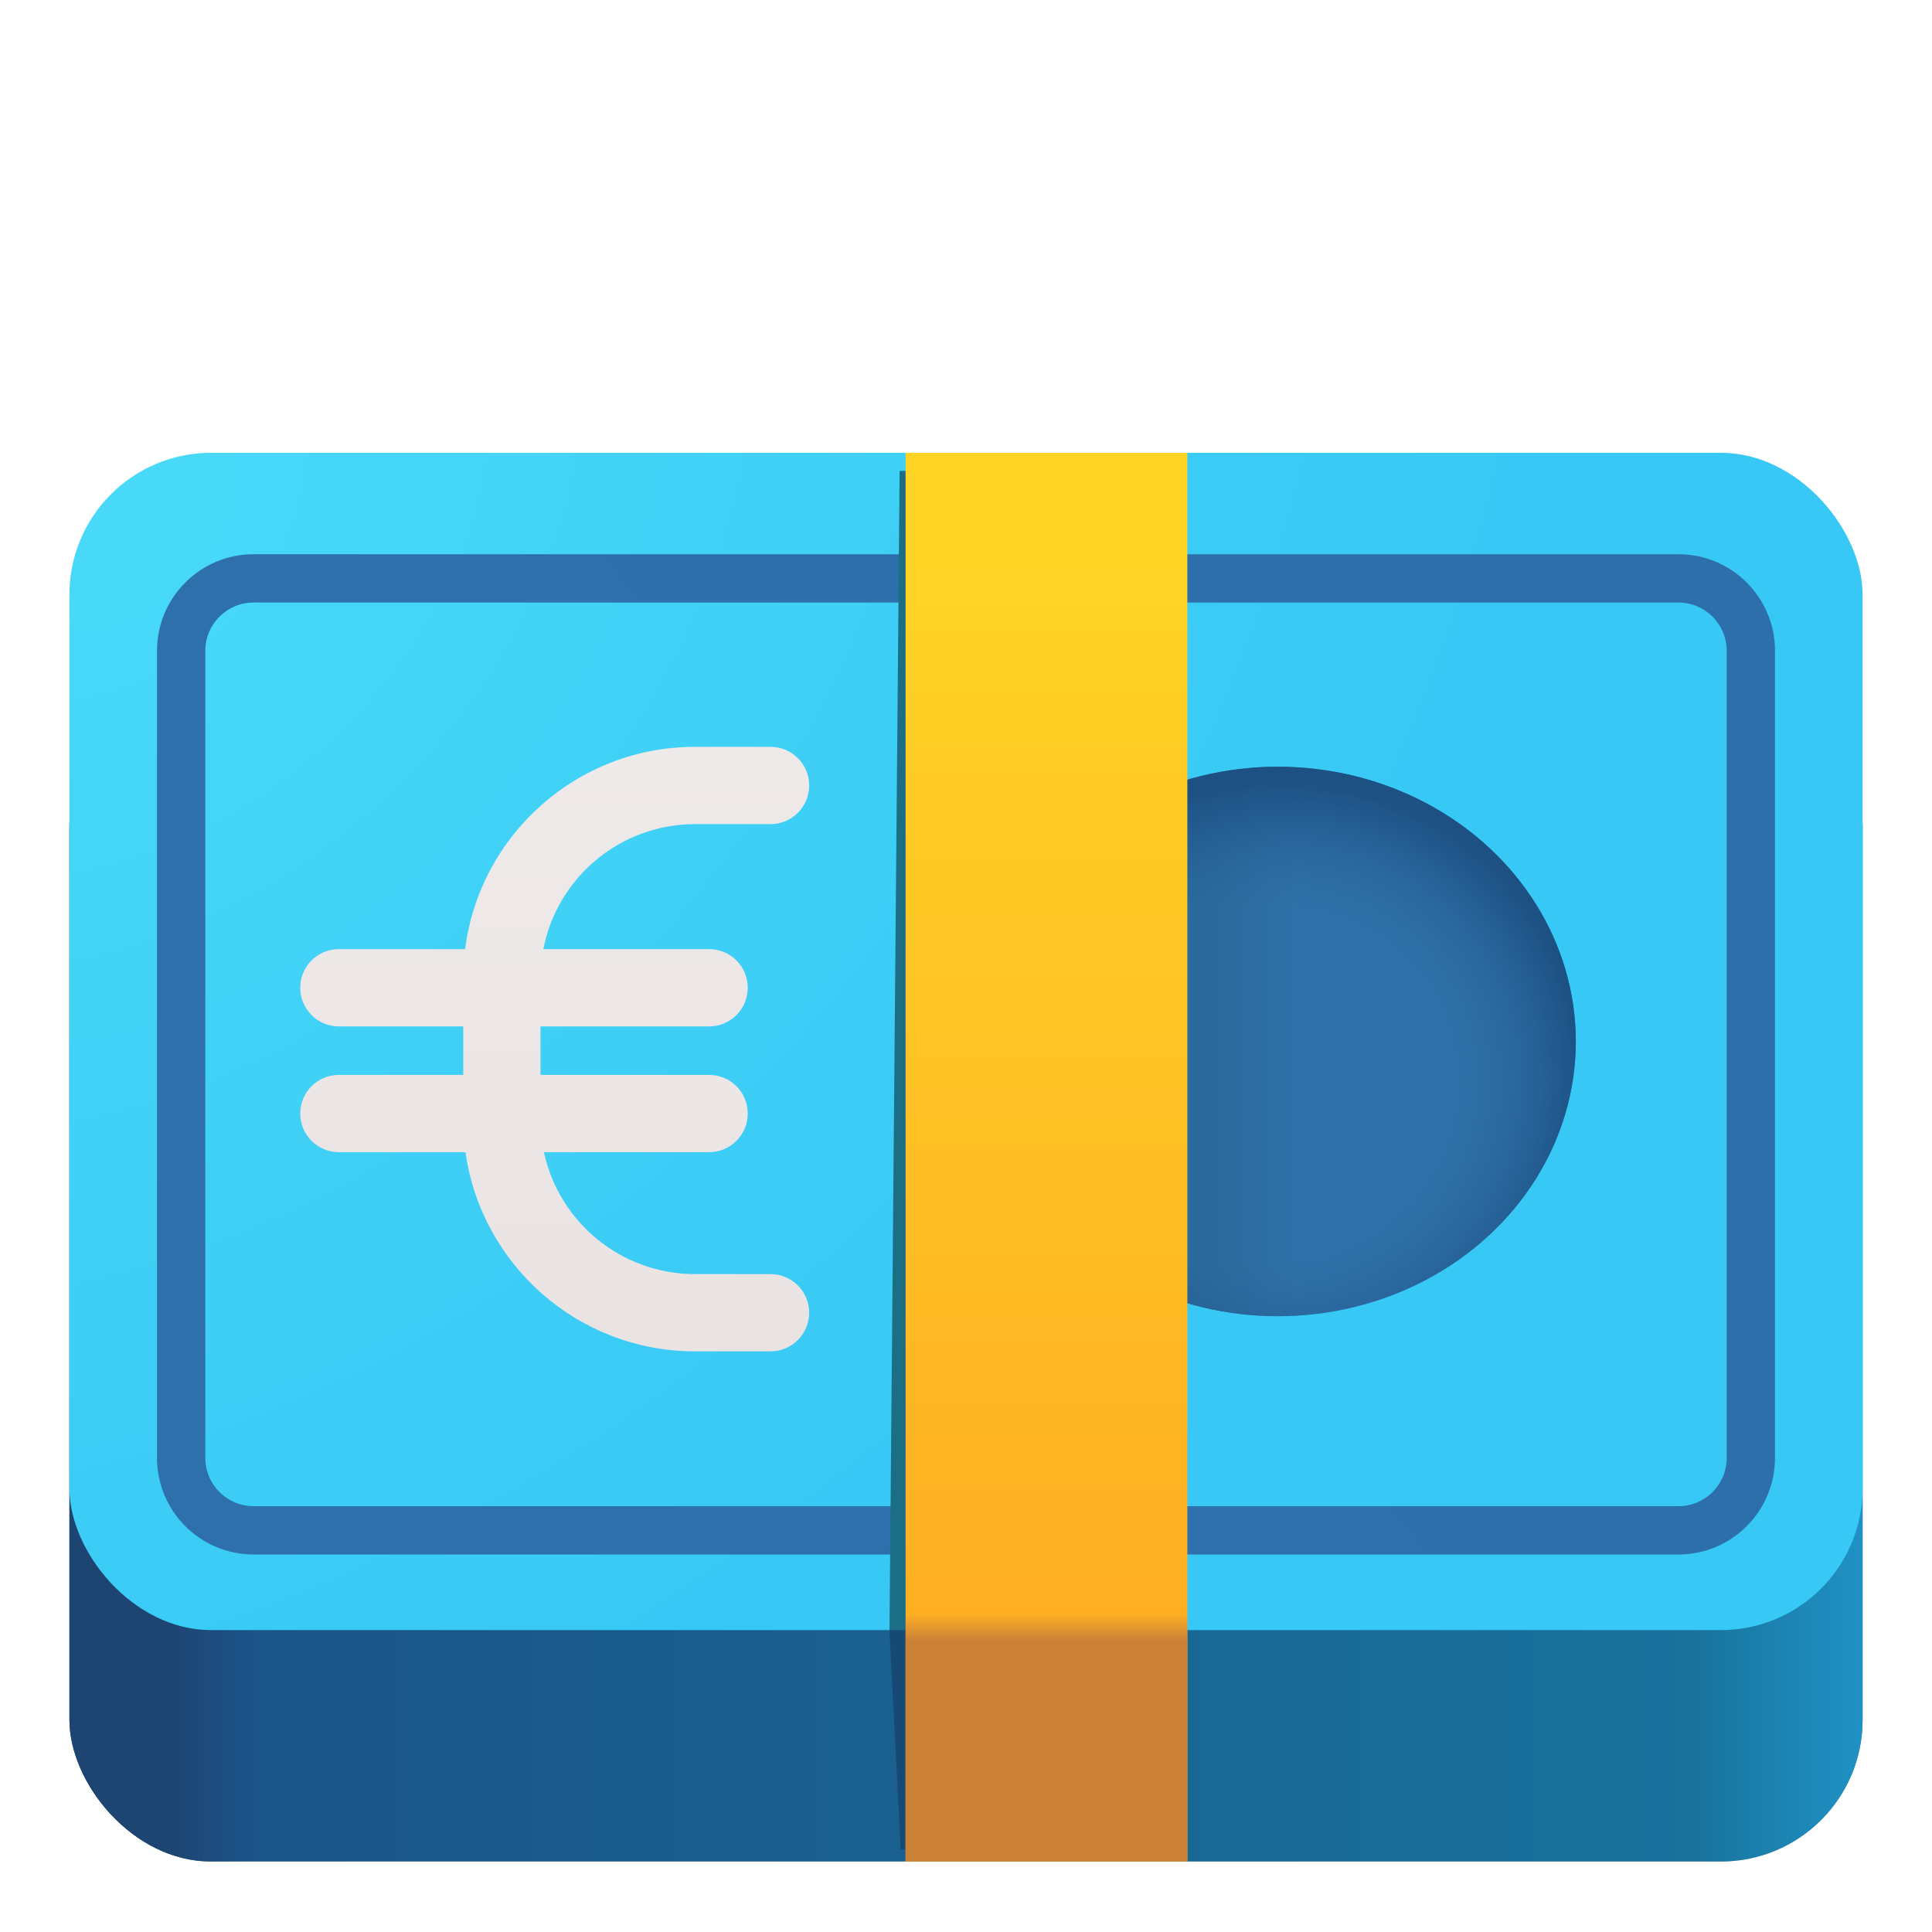 <svg viewBox="1 1 30 30" xmlns="http://www.w3.org/2000/svg">
<rect x="2.078" y="11.625" width="27.844" height="18.281" rx="2.2" fill="url(#paint0_linear_18_21465)"/>
<rect x="2.078" y="11.625" width="27.844" height="18.281" rx="2.2" fill="url(#paint1_linear_18_21465)"/>
<rect x="2.078" y="11.625" width="27.844" height="18.281" rx="2.2" fill="url(#paint2_linear_18_21465)"/>
<rect x="2.078" y="8.031" width="27.844" height="18.281" rx="2.2" fill="url(#paint3_radial_18_21465)"/>
<g filter="url(#filter0_iii_18_21465)">
<path fill-rule="evenodd" clip-rule="evenodd" d="M27.062 10.156H4.938C4.523 10.156 4.188 10.492 4.188 10.906V23.438C4.188 23.852 4.523 24.188 4.938 24.188H27.062C27.477 24.188 27.812 23.852 27.812 23.438V10.906C27.812 10.492 27.477 10.156 27.062 10.156ZM4.938 9.406C4.109 9.406 3.438 10.078 3.438 10.906V23.438C3.438 24.266 4.109 24.938 4.938 24.938H27.062C27.891 24.938 28.562 24.266 28.562 23.438V10.906C28.562 10.078 27.891 9.406 27.062 9.406H4.938Z" fill="url(#paint4_linear_18_21465)"/>
</g>
<ellipse cx="20.844" cy="17.172" rx="4.625" ry="4.266" fill="#2E70A8"/>
<ellipse cx="20.844" cy="17.172" rx="4.625" ry="4.266" fill="url(#paint5_linear_18_21465)"/>
<ellipse cx="20.844" cy="17.172" rx="4.625" ry="4.266" fill="url(#paint6_radial_18_21465)"/>
<g filter="url(#filter1_f_18_21465)">
<path d="M14.969 8.312H19.125V26.312H14.812L14.969 8.312Z" fill="#1C6E85"/>
</g>
<g filter="url(#filter2_f_18_21465)">
<path d="M14.984 29.719H19.125V26.312H14.812L14.984 29.719Z" fill="#164A75"/>
</g>
<rect x="15.062" y="8.031" width="4.375" height="21.875" fill="url(#paint7_linear_18_21465)"/>
<rect x="15.062" y="8.031" width="4.375" height="21.875" fill="url(#paint8_linear_18_21465)"/>
<g filter="url(#filter3_dii_18_21465)">
<path d="M6.362 16.788H8.293V17.541H6.362C6.03 17.541 5.762 17.809 5.762 18.141C5.762 18.472 6.03 18.741 6.362 18.741H8.328C8.574 20.489 10.076 21.834 11.893 21.834H13.065C13.396 21.834 13.665 21.566 13.665 21.234C13.665 20.903 13.396 20.634 13.065 20.634H11.893C10.741 20.634 9.779 19.823 9.546 18.741H12.111C12.443 18.741 12.711 18.472 12.711 18.141C12.711 17.809 12.443 17.541 12.111 17.541H9.493V16.788H12.111C12.443 16.788 12.711 16.519 12.711 16.188C12.711 15.856 12.443 15.588 12.111 15.588H9.537C9.751 14.482 10.724 13.647 11.893 13.647H13.065C13.396 13.647 13.665 13.378 13.665 13.047C13.665 12.716 13.396 12.447 13.065 12.447H11.893C10.06 12.447 8.547 13.816 8.322 15.588H6.362C6.03 15.588 5.762 15.856 5.762 16.188C5.762 16.519 6.03 16.788 6.362 16.788Z" fill="url(#paint9_linear_18_21465)"/>
</g>
<defs>
<filter id="filter0_iii_18_21465" x="3.237" y="9.406" width="25.525" height="15.731" filterUnits="userSpaceOnUse" color-interpolation-filters="sRGB">
<feFlood flood-opacity="0" result="BackgroundImageFix"/>
<feBlend mode="normal" in="SourceGraphic" in2="BackgroundImageFix" result="shape"/>
<feColorMatrix in="SourceAlpha" type="matrix" values="0 0 0 0 0 0 0 0 0 0 0 0 0 0 0 0 0 0 127 0" result="hardAlpha"/>
<feOffset dy="0.2"/>
<feGaussianBlur stdDeviation="0.125"/>
<feComposite in2="hardAlpha" operator="arithmetic" k2="-1" k3="1"/>
<feColorMatrix type="matrix" values="0 0 0 0 0.133 0 0 0 0 0.376 0 0 0 0 0.604 0 0 0 1 0"/>
<feBlend mode="normal" in2="shape" result="effect1_innerShadow_18_21465"/>
<feColorMatrix in="SourceAlpha" type="matrix" values="0 0 0 0 0 0 0 0 0 0 0 0 0 0 0 0 0 0 127 0" result="hardAlpha"/>
<feOffset dx="-0.2"/>
<feGaussianBlur stdDeviation="0.125"/>
<feComposite in2="hardAlpha" operator="arithmetic" k2="-1" k3="1"/>
<feColorMatrix type="matrix" values="0 0 0 0 0.122 0 0 0 0 0.341 0 0 0 0 0.561 0 0 0 1 0"/>
<feBlend mode="normal" in2="effect1_innerShadow_18_21465" result="effect2_innerShadow_18_21465"/>
<feColorMatrix in="SourceAlpha" type="matrix" values="0 0 0 0 0 0 0 0 0 0 0 0 0 0 0 0 0 0 127 0" result="hardAlpha"/>
<feOffset dx="0.2"/>
<feGaussianBlur stdDeviation="0.125"/>
<feComposite in2="hardAlpha" operator="arithmetic" k2="-1" k3="1"/>
<feColorMatrix type="matrix" values="0 0 0 0 0.208 0 0 0 0 0.533 0 0 0 0 0.78 0 0 0 1 0"/>
<feBlend mode="normal" in2="effect2_innerShadow_18_21465" result="effect3_innerShadow_18_21465"/>
</filter>
<filter id="filter1_f_18_21465" x="14.412" y="7.912" width="5.112" height="18.8" filterUnits="userSpaceOnUse" color-interpolation-filters="sRGB">
<feFlood flood-opacity="0" result="BackgroundImageFix"/>
<feBlend mode="normal" in="SourceGraphic" in2="BackgroundImageFix" result="shape"/>
<feGaussianBlur stdDeviation="0.2" result="effect1_foregroundBlur_18_21465"/>
</filter>
<filter id="filter2_f_18_21465" x="14.562" y="26.062" width="4.812" height="3.906" filterUnits="userSpaceOnUse" color-interpolation-filters="sRGB">
<feFlood flood-opacity="0" result="BackgroundImageFix"/>
<feBlend mode="normal" in="SourceGraphic" in2="BackgroundImageFix" result="shape"/>
<feGaussianBlur stdDeviation="0.125" result="effect1_foregroundBlur_18_21465"/>
</filter>
<filter id="filter3_dii_18_21465" x="5.412" y="12.347" width="8.403" height="9.887" filterUnits="userSpaceOnUse" color-interpolation-filters="sRGB">
<feFlood flood-opacity="0" result="BackgroundImageFix"/>
<feColorMatrix in="SourceAlpha" type="matrix" values="0 0 0 0 0 0 0 0 0 0 0 0 0 0 0 0 0 0 127 0" result="hardAlpha"/>
<feOffset dx="-0.1" dy="0.15"/>
<feGaussianBlur stdDeviation="0.125"/>
<feComposite in2="hardAlpha" operator="out"/>
<feColorMatrix type="matrix" values="0 0 0 0 0.188 0 0 0 0 0.51 0 0 0 0 0.639 0 0 0 1 0"/>
<feBlend mode="normal" in2="BackgroundImageFix" result="effect1_dropShadow_18_21465"/>
<feBlend mode="normal" in="SourceGraphic" in2="effect1_dropShadow_18_21465" result="shape"/>
<feColorMatrix in="SourceAlpha" type="matrix" values="0 0 0 0 0 0 0 0 0 0 0 0 0 0 0 0 0 0 127 0" result="hardAlpha"/>
<feOffset dx="0.1" dy="-0.1"/>
<feGaussianBlur stdDeviation="0.05"/>
<feComposite in2="hardAlpha" operator="arithmetic" k2="-1" k3="1"/>
<feColorMatrix type="matrix" values="0 0 0 0 0.784 0 0 0 0 0.761 0 0 0 0 0.753 0 0 0 1 0"/>
<feBlend mode="normal" in2="shape" result="effect2_innerShadow_18_21465"/>
<feColorMatrix in="SourceAlpha" type="matrix" values="0 0 0 0 0 0 0 0 0 0 0 0 0 0 0 0 0 0 127 0" result="hardAlpha"/>
<feOffset dx="-0.1" dy="0.1"/>
<feGaussianBlur stdDeviation="0.05"/>
<feComposite in2="hardAlpha" operator="arithmetic" k2="-1" k3="1"/>
<feColorMatrix type="matrix" values="0 0 0 0 1 0 0 0 0 0.996 0 0 0 0 0.992 0 0 0 1 0"/>
<feBlend mode="normal" in2="effect2_innerShadow_18_21465" result="effect3_innerShadow_18_21465"/>
</filter>
<linearGradient id="paint0_linear_18_21465" x1="28.109" y1="28.688" x2="3.047" y2="28.688" gradientUnits="userSpaceOnUse">
<stop stop-color="#18739D"/>
<stop offset="1" stop-color="#1B5186"/>
</linearGradient>
<linearGradient id="paint1_linear_18_21465" x1="29.922" y1="27.812" x2="27.266" y2="27.812" gradientUnits="userSpaceOnUse">
<stop stop-color="#2091C5"/>
<stop offset="1" stop-color="#2091C5" stop-opacity="0"/>
</linearGradient>
<linearGradient id="paint2_linear_18_21465" x1="2.078" y1="27.688" x2="4.828" y2="27.688" gradientUnits="userSpaceOnUse">
<stop offset="0.557" stop-color="#1E4472"/>
<stop offset="1" stop-color="#1E4472" stop-opacity="0"/>
</linearGradient>
<radialGradient id="paint3_radial_18_21465" cx="0" cy="0" r="1" gradientUnits="userSpaceOnUse" gradientTransform="translate(2.688 8.75) rotate(48.259) scale(19.433 25.483)">
<stop stop-color="#49D9F8"/>
<stop offset="1" stop-color="#37C8F5"/>
</radialGradient>
<linearGradient id="paint4_linear_18_21465" x1="25.625" y1="9.75" x2="7.875" y2="24.438" gradientUnits="userSpaceOnUse">
<stop stop-color="#2D6FAB"/>
<stop offset="1" stop-color="#2D70AC"/>
</linearGradient>
<linearGradient id="paint5_linear_18_21465" x1="19.312" y1="17.688" x2="21.094" y2="17.688" gradientUnits="userSpaceOnUse">
<stop offset="0.228" stop-color="#2B6A9C"/>
<stop offset="1" stop-color="#2B6A9C" stop-opacity="0"/>
</linearGradient>
<radialGradient id="paint6_radial_18_21465" cx="0" cy="0" r="1" gradientUnits="userSpaceOnUse" gradientTransform="translate(20.844 17.844) rotate(-40.802) scale(4.83 4.748)">
<stop offset="0.587" stop-color="#28669C" stop-opacity="0"/>
<stop offset="0.987" stop-color="#1D5083"/>
</radialGradient>
<linearGradient id="paint7_linear_18_21465" x1="17.25" y1="9.688" x2="17.25" y2="27" gradientUnits="userSpaceOnUse">
<stop stop-color="#FFD425"/>
<stop offset="1" stop-color="#FFAD24"/>
</linearGradient>
<linearGradient id="paint8_linear_18_21465" x1="18.312" y1="29.906" x2="18.312" y2="26.062" gradientUnits="userSpaceOnUse">
<stop offset="0.894" stop-color="#CC8139"/>
<stop offset="1" stop-color="#CC8139" stop-opacity="0"/>
</linearGradient>
<linearGradient id="paint9_linear_18_21465" x1="9.713" y1="12.447" x2="9.713" y2="21.834" gradientUnits="userSpaceOnUse">
<stop stop-color="#EFEAEA"/>
<stop offset="1" stop-color="#EAE3E3"/>
</linearGradient>
</defs>
</svg>
